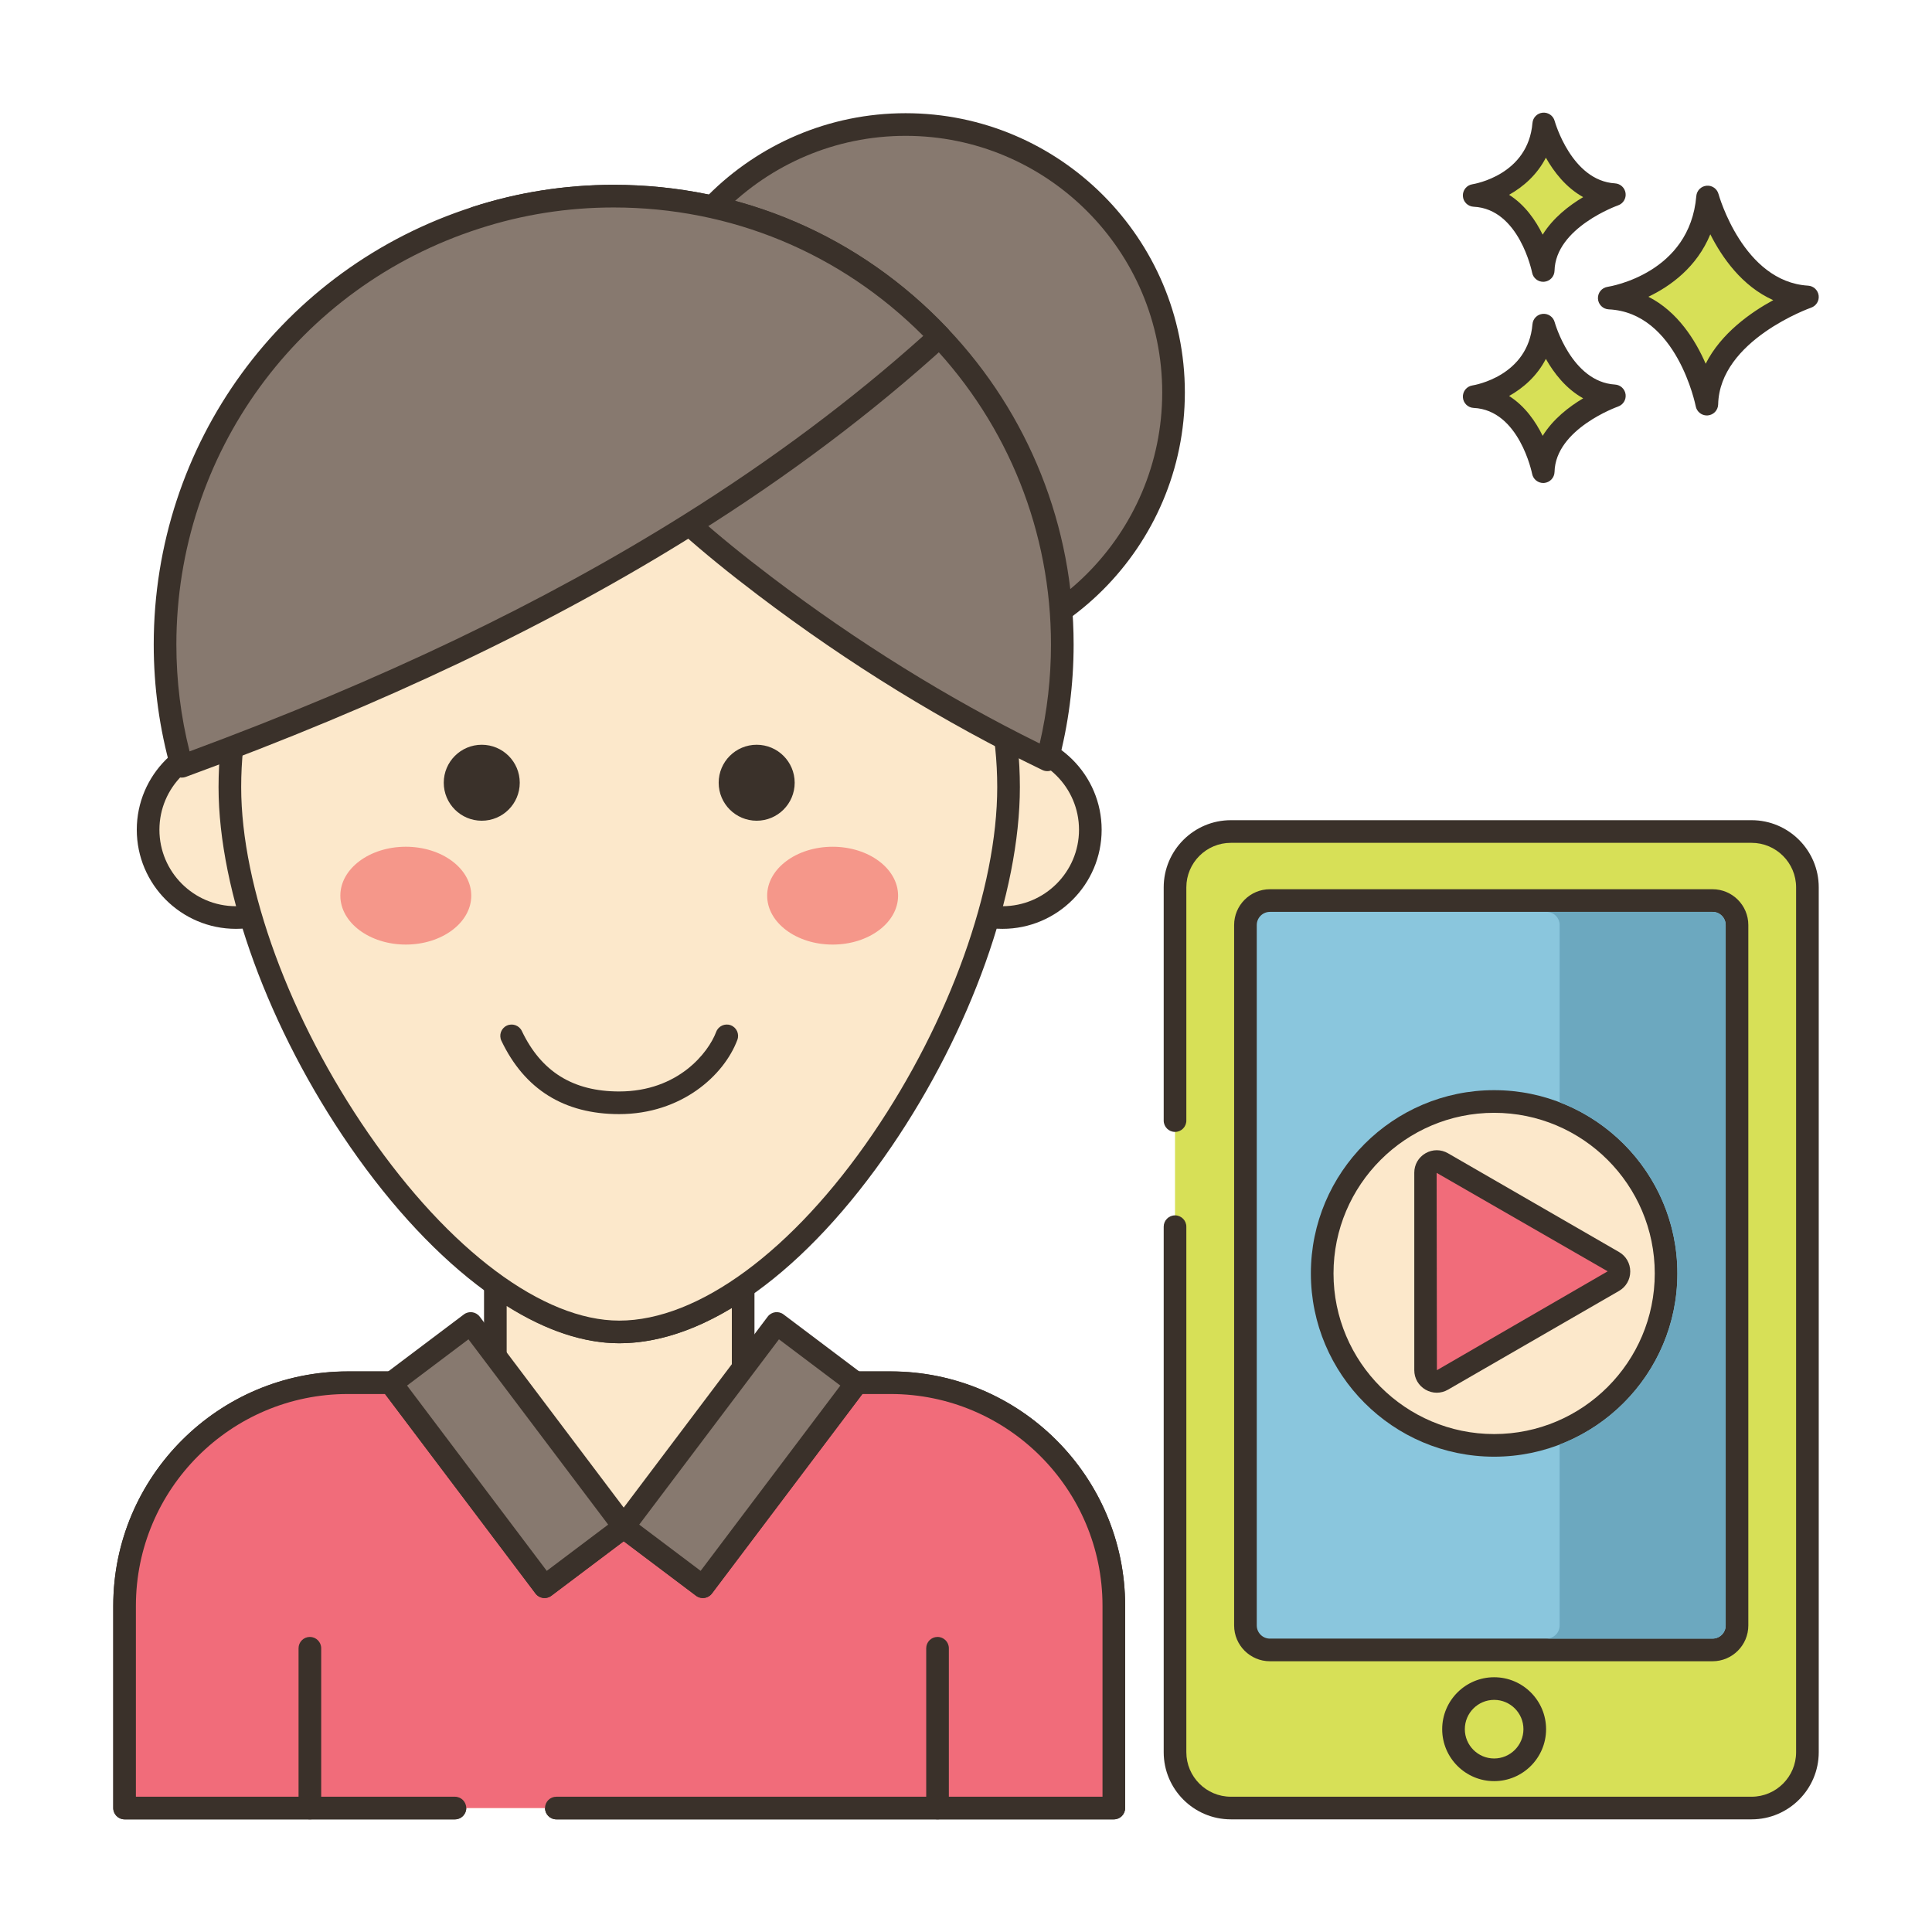 <svg id="Layer_1" enable-background="new 0 0 256 256" height="512" viewBox="0 0 256 256" width="512" xmlns="http://www.w3.org/2000/svg"><circle cx="120" cy="52" fill="#87796f" r="35.5"/><path d="m120 15c-20.402 0-37 16.598-37 37s16.598 37 37 37 37-16.598 37-37-16.598-37-37-37zm0 71c-18.748 0-34-15.252-34-34s15.252-34 34-34 34 15.252 34 34-15.252 34-34 34z" fill="#3a312a"/><path d="m232.093 110.18h-68.997c-4.087 0-7.4 3.313-7.4 7.4v114.595c0 4.087 3.313 7.4 7.4 7.4h68.997c4.087 0 7.4-3.313 7.4-7.4v-114.595c0-4.087-3.313-7.4-7.4-7.4z" fill="#d7e057"/><path d="m232.093 108.68h-68.997c-4.907 0-8.9 3.993-8.9 8.9v30.904c0 .829.671 1.5 1.5 1.5s1.5-.671 1.5-1.5v-30.904c0-3.253 2.646-5.9 5.9-5.9h68.997c3.253 0 5.9 2.646 5.9 5.9v114.595c0 3.253-2.647 5.899-5.9 5.899h-68.997c-3.253 0-5.9-2.646-5.9-5.899v-69.633c0-.829-.671-1.5-1.5-1.5s-1.5.671-1.5 1.5v69.633c0 4.907 3.993 8.899 8.9 8.899h68.997c4.907 0 8.9-3.992 8.9-8.899v-114.595c0-4.907-3.993-8.9-8.9-8.9z" fill="#3a312a"/><path d="m226.92 119.328h-43.429-8.215-7.007c-1.79 0-3.242 1.452-3.242 3.242v92.813c0 1.79 1.452 3.242 3.242 3.242h58.651c1.79 0 3.242-1.452 3.242-3.242v-92.813c0-1.79-1.451-3.242-3.242-3.242z" fill="#8ac6dd"/><path d="m226.92 117.828h-58.65c-2.615 0-4.742 2.127-4.742 4.742v92.813c0 2.615 2.128 4.742 4.742 4.742h58.65c2.615 0 4.742-2.127 4.742-4.742v-92.813c0-2.615-2.127-4.742-4.742-4.742zm1.742 97.555c0 .961-.782 1.742-1.742 1.742h-58.65c-.96 0-1.742-.782-1.742-1.742v-92.813c0-.96.782-1.742 1.742-1.742h58.65c.96 0 1.742.781 1.742 1.742z" fill="#3a312a"/><ellipse cx="197.981" cy="168.736" fill="#fce8cb" rx="22.783" ry="22.783" transform="matrix(.973 -.23 .23 .973 -33.471 50.001)"/><path d="m197.981 144.453c-13.39 0-24.283 10.894-24.283 24.283 0 13.39 10.893 24.283 24.283 24.283s24.283-10.894 24.283-24.283-10.894-24.283-24.283-24.283zm0 45.567c-11.735 0-21.283-9.547-21.283-21.283s9.547-21.283 21.283-21.283 21.283 9.547 21.283 21.283c0 11.735-9.548 21.283-21.283 21.283z" fill="#3a312a"/><path d="m213.776 167.195-22.661-13.083c-.985-.569-2.216.142-2.216 1.279v26.167c0 1.137 1.231 1.848 2.216 1.28l22.661-13.083c.985-.57.985-1.992 0-2.56z" fill="#f16c7a"/><path d="m214.526 165.896-22.661-13.083c-.932-.538-2.045-.538-2.978 0-.932.539-1.488 1.502-1.488 2.579v26.167c0 1.076.557 2.04 1.489 2.579.466.269.977.404 1.489.404.511 0 1.022-.135 1.488-.404l22.661-13.083c.933-.539 1.489-1.502 1.489-2.579-.001-1.078-.557-2.042-1.489-2.58zm-24.128 15.662-.037-26.149.004.002 22.661 13.045z" fill="#3a312a"/><circle cx="197.981" cy="229.125" fill="#d7e057" r="5.383"/><path d="m197.981 222.243c-3.795 0-6.883 3.087-6.883 6.883 0 3.795 3.087 6.883 6.883 6.883 3.795 0 6.883-3.087 6.883-6.883-.001-3.796-3.088-6.883-6.883-6.883zm0 10.765c-2.141 0-3.883-1.742-3.883-3.883s1.742-3.883 3.883-3.883 3.883 1.742 3.883 3.883c-.001 2.142-1.742 3.883-3.883 3.883z" fill="#3a312a"/><path d="m226.922 120.83h-22c.96 0 1.74.78 1.74 1.74v23.49c9.12 3.5 15.6 12.35 15.6 22.68s-6.48 19.17-15.6 22.67v23.97c0 .96-.78 1.74-1.74 1.74h22c.96 0 1.74-.78 1.74-1.74v-92.81c0-.96-.779-1.74-1.74-1.74z" fill="#6ca8bf"/><path d="m226.264 26.102c-.974 11.564-13.031 13.389-13.031 13.389 10.352.487 12.932 14.059 12.932 14.059.221-9.677 13.328-14.202 13.328-14.202-9.819-.587-13.229-13.246-13.229-13.246z" fill="#d7e057"/><path d="m239.583 37.851c-8.61-.515-11.839-12.025-11.871-12.141-.191-.702-.863-1.174-1.583-1.101-.725.066-1.298.642-1.359 1.367-.86 10.215-11.32 11.963-11.761 12.033-.763.115-1.313.79-1.273 1.561.04.77.657 1.384 1.428 1.421 9.033.425 11.505 12.718 11.529 12.842.137.711.759 1.217 1.472 1.217.042 0 .084-.001.126-.005.764-.064 1.356-.693 1.374-1.459.195-8.508 12.198-12.777 12.319-12.819.676-.235 1.092-.914.995-1.622-.099-.71-.682-1.251-1.396-1.294zm-13.573 10.348c-1.358-3.131-3.711-6.909-7.591-8.878 2.933-1.405 6.413-3.913 8.206-8.274 1.551 3.071 4.202 6.881 8.339 8.724-3.009 1.639-6.927 4.406-8.954 8.428z" fill="#3a312a"/><path d="m204.555 43.083c-.689 8.179-9.217 9.471-9.217 9.471 7.322.344 9.147 9.944 9.147 9.944.156-6.844 9.427-10.045 9.427-10.045-6.945-.416-9.357-9.37-9.357-9.37z" fill="#d7e057"/><path d="m214 50.955c-5.769-.345-7.977-8.186-7.998-8.265-.19-.702-.852-1.168-1.582-1.102-.726.065-1.299.642-1.36 1.368-.579 6.871-7.651 8.067-7.947 8.114-.763.115-1.313.79-1.273 1.561.04.77.657 1.384 1.428 1.421 6.039.284 7.728 8.644 7.744 8.726.136.712.759 1.22 1.472 1.22.042 0 .083-.002.125-.005.765-.064 1.358-.694 1.376-1.461.13-5.709 8.336-8.633 8.417-8.662.676-.234 1.094-.913.996-1.622s-.683-1.25-1.398-1.293zm-9.589 6.796c-.924-1.886-2.341-3.948-4.45-5.281 1.857-1.041 3.7-2.63 4.874-4.917 1.058 1.874 2.656 3.956 4.944 5.225-1.851 1.1-3.991 2.74-5.368 4.973z" fill="#3a312a"/><path d="m204.555 16.425c-.689 8.179-9.217 9.471-9.217 9.471 7.322.344 9.147 9.944 9.147 9.944.156-6.844 9.427-10.045 9.427-10.045-6.945-.416-9.357-9.37-9.357-9.37z" fill="#d7e057"/><path d="m214 24.297c-5.748-.344-7.96-8.128-7.998-8.264-.19-.703-.852-1.164-1.583-1.102-.726.065-1.299.642-1.36 1.368-.579 6.871-7.651 8.067-7.947 8.114-.763.115-1.313.79-1.273 1.56s.657 1.384 1.428 1.421c6.039.284 7.728 8.644 7.744 8.726.136.712.759 1.22 1.472 1.22.042 0 .083-.001.125-.005.765-.063 1.358-.694 1.376-1.461.13-5.708 8.336-8.633 8.417-8.661.676-.234 1.094-.913.996-1.622-.097-.709-.682-1.251-1.397-1.294zm-9.589 6.796c-.924-1.886-2.341-3.948-4.45-5.281 1.857-1.042 3.7-2.631 4.874-4.918 1.058 1.874 2.656 3.956 4.944 5.225-1.851 1.102-3.991 2.741-5.368 4.974z" fill="#3a312a"/><path d="m118.011 183.224h-19.54v-12.693c-5.405 3.745-10.997 5.954-16.424 5.954-5.206 0-10.699-2.232-16.081-6.021h-.331v12.759h-19.552c-16.335 0-29.576 13.234-29.576 29.56v26.788h131.08v-26.788c0-16.325-13.241-29.559-29.576-29.559z" fill="#fce8cb"/><path d="m118.011 181.724h-18.04v-11.193c0-.558-.31-1.07-.804-1.329s-1.092-.222-1.55.096c-5.446 3.774-10.685 5.688-15.569 5.688-4.681 0-9.801-1.934-15.217-5.747-.253-.178-.555-.273-.864-.273h-.331c-.829 0-1.5.671-1.5 1.5v11.259h-18.053c-17.135 0-31.076 13.934-31.076 31.061v26.788c0 .829.671 1.5 1.5 1.5h43.773c.829 0 1.5-.671 1.5-1.5s-.671-1.5-1.5-1.5h-42.273v-25.288c0-15.473 12.595-28.061 28.076-28.061h19.552c.829 0 1.5-.671 1.5-1.5v-10.177c5.203 3.279 10.21 4.938 14.913 4.938 4.779 0 9.789-1.576 14.924-4.691v9.93c0 .829.671 1.5 1.5 1.5h19.54c15.481 0 28.076 12.588 28.076 28.061v25.288h-72.369c-.829 0-1.5.671-1.5 1.5s.671 1.5 1.5 1.5h73.868c.829 0 1.5-.671 1.5-1.5v-26.788c0-17.128-13.941-31.062-31.076-31.062z" fill="#3a312a"/><path d="m118.011 183.215h-4.675l.122.089-20.325 26.943-10.489-7.898-10.489 7.898-20.325-26.943.121-.089h-5.869c-16.335 0-29.576 13.234-29.576 29.561v26.799h131.08v-26.799c.001-16.327-13.239-29.561-29.575-29.561z" fill="#f16c7a"/><path d="m118.011 181.715h-4.675c-.65 0-1.227.419-1.427 1.038-.019.057-.034.115-.045.173l-19.026 25.221-9.292-6.997c-.534-.402-1.27-.402-1.805 0l-9.292 6.997-19.027-25.223c-.012-.059-.027-.117-.045-.174-.202-.618-.777-1.035-1.426-1.035h-5.869c-17.135 0-31.076 13.934-31.076 31.061v26.799c0 .829.671 1.5 1.5 1.5h43.773c.829 0 1.5-.671 1.5-1.5s-.671-1.5-1.5-1.5h-42.272v-25.299c0-15.473 12.595-28.061 28.076-28.061h4.934l19.941 26.435c.498.662 1.439.793 2.1.295l9.586-7.219 9.586 7.219c.661.498 1.601.366 2.1-.295l19.942-26.435h3.739c15.481 0 28.076 12.588 28.076 28.061v25.299h-72.369c-.829 0-1.5.671-1.5 1.5s.671 1.5 1.5 1.5h73.869c.829 0 1.5-.671 1.5-1.5v-26.799c0-17.127-13.941-31.061-31.076-31.061z" fill="#3a312a"/><path clip-rule="evenodd" d="m31.261 98.314c-6.427 0-11.637 5.207-11.637 11.631s5.21 11.631 11.637 11.631 11.638-5.208 11.638-11.631c0-6.424-5.21-11.631-11.638-11.631z" fill="#fce8cb" fill-rule="evenodd"/><path d="m31.261 96.814c-7.244 0-13.137 5.891-13.137 13.131 0 7.241 5.894 13.131 13.137 13.131 7.244 0 13.138-5.891 13.138-13.131s-5.894-13.131-13.138-13.131zm0 23.263c-5.59 0-10.137-4.545-10.137-10.131s4.547-10.131 10.137-10.131 10.138 4.545 10.138 10.131-4.548 10.131-10.138 10.131z" fill="#3a312a"/><ellipse clip-rule="evenodd" cx="132.836" cy="109.945" fill="#fce8cb" fill-rule="evenodd" rx="11.638" ry="11.631" transform="matrix(1 -.001 .001 1 -.137 .165)"/><path d="m132.836 96.814c-7.244 0-13.138 5.891-13.138 13.131 0 7.241 5.894 13.131 13.138 13.131s13.138-5.891 13.138-13.131-5.894-13.131-13.138-13.131zm0 23.263c-5.59 0-10.138-4.545-10.138-10.131s4.548-10.131 10.138-10.131 10.138 4.545 10.138 10.131-4.548 10.131-10.138 10.131z" fill="#3a312a"/><path d="m82.049 52.736c-28.492 0-51.59 23.086-51.59 51.563 0 28.478 28.538 72.189 51.59 72.189 24.149 0 51.59-43.711 51.59-72.189 0-28.477-23.098-51.563-51.59-51.563z" fill="#fce8cb"/><path d="m82.049 51.236c-29.274 0-53.09 23.804-53.09 53.063 0 13.838 6.674 32.088 17.417 47.627 11.283 16.319 24.618 26.062 35.673 26.062 11.639 0 24.793-9.502 36.09-26.07 10.486-15.378 17-33.624 17-47.619 0-29.259-23.816-53.063-53.09-53.063zm33.612 98.992c-10.572 15.504-23.137 24.76-33.612 24.76-10.07 0-22.483-9.259-33.206-24.768-10.415-15.064-16.885-32.66-16.885-45.921 0-27.605 22.47-50.063 50.09-50.063s50.09 22.458 50.09 50.063c.001 13.424-6.313 31.023-16.477 45.929z" fill="#3a312a"/><path d="m63.835 98.684c-2.781 0-5.035 2.253-5.035 5.033s2.254 5.033 5.035 5.033 5.035-2.253 5.035-5.033c0-2.779-2.254-5.033-5.035-5.033z" fill="#3a312a"/><path d="m100.263 98.684c-2.781 0-5.035 2.253-5.035 5.033s2.254 5.033 5.035 5.033 5.036-2.253 5.036-5.033c-.001-2.779-2.255-5.033-5.036-5.033z" fill="#3a312a"/><path d="m53.771 112.198c-4.79 0-8.674 2.901-8.674 6.481 0 3.579 3.884 6.481 8.674 6.481 4.791 0 8.674-2.902 8.674-6.481s-3.884-6.481-8.674-6.481z" fill="#f5978a"/><ellipse cx="110.327" cy="118.68" fill="#f5978a" rx="8.674" ry="6.481"/><path d="m60.668 175.932h13.186v33.749h-13.186z" fill="#87796f" transform="matrix(.799 -.602 .602 .799 -102.468 79.271)"/><path d="m83.885 201.41-20.319-26.947c-.5-.661-1.439-.793-2.1-.295l-10.532 7.934c-.318.24-.528.596-.583.99-.056.394.048.794.288 1.112l20.319 26.947c.295.391.744.597 1.199.597.314 0 .631-.098.901-.302l10.532-7.933c.318-.24.528-.595.583-.99.055-.396-.048-.795-.288-1.113zm-11.435 6.736-18.513-24.551 8.136-6.129 18.513 24.552z" fill="#3a312a"/><path d="m81.152 186.213h33.749v13.186h-33.749z" fill="#87796f" transform="matrix(.602 -.799 .799 .602 -114.938 154.996)"/><g fill="#3a312a"><path d="m114.938 183.091c-.055-.394-.265-.75-.583-.99l-10.532-7.934c-.661-.498-1.602-.366-2.1.295l-20.32 26.948c-.24.318-.343.718-.288 1.112.055.395.265.75.583.99l10.532 7.933c.27.204.587.302.901.302.455 0 .904-.206 1.199-.597l20.319-26.947c.241-.318.344-.718.289-1.112zm-22.1 25.055-8.136-6.128 18.513-24.552 8.136 6.129z"/><path d="m41.06 216.902c-.829 0-1.5.671-1.5 1.5v21.173c0 .829.671 1.5 1.5 1.5s1.5-.671 1.5-1.5v-21.173c0-.828-.672-1.5-1.5-1.5z"/><path d="m124.228 216.902c-.829 0-1.5.671-1.5 1.5v21.173c0 .829.671 1.5 1.5 1.5s1.5-.671 1.5-1.5v-21.173c0-.828-.671-1.5-1.5-1.5z"/><path d="m96.829 135.851c-.773-.29-1.64.102-1.931.878-1.023 2.731-5.026 7.895-12.851 7.895-6.113 0-10.333-2.621-12.9-8.013-.357-.747-1.252-1.064-2-.709-.748.356-1.065 1.251-.71 2 3.073 6.452 8.325 9.723 15.609 9.723 8.225 0 13.884-5.102 15.66-9.842.292-.777-.102-1.641-.877-1.932z"/></g><path d="m124.497 44.577c-10.84-11.446-26.181-18.586-43.186-18.586-6.36 0-12.483.999-18.22 2.856 4.544 10.533 9.916 20.648 17.232 29.453 3.363 4.037 7.09 7.763 11.033 11.221 3.212 2.856 6.575 5.551 9.991 8.139 11.645 8.837 24.214 16.654 37.428 23.021 1.3-4.875 1.987-9.997 1.987-15.279-.001-15.817-6.178-30.184-16.265-40.825z" fill="#87796f"/><path d="m125.586 43.546c-11.637-12.288-27.36-19.055-44.276-19.055-6.394 0-12.679.985-18.682 2.929-.402.13-.731.424-.904.809-.174.385-.178.825-.011 1.213 5.392 12.5 10.939 21.975 17.456 29.818 3.218 3.863 6.985 7.695 11.189 11.382 2.942 2.616 6.24 5.303 10.081 8.213 12.025 9.125 24.704 16.923 37.684 23.177.206.099.429.149.651.149.213 0 .427-.045.626-.137.406-.187.708-.545.823-.977 1.353-5.071 2.038-10.342 2.038-15.666 0-15.648-5.922-30.512-16.675-41.855zm12.181 54.974c-12.222-6.027-24.161-13.441-35.515-22.056-3.778-2.863-7.017-5.502-9.908-8.072-4.094-3.59-7.751-7.309-10.868-11.051-6.061-7.294-11.274-16.081-16.339-27.555 5.222-1.524 10.654-2.295 16.173-2.295 16.083 0 31.033 6.435 42.098 18.119 10.223 10.784 15.853 24.915 15.853 39.791 0 4.444-.502 8.849-1.494 13.119z" fill="#3a312a"/><path d="m81.31 25.991c-6.36 0-12.483.999-18.22 2.856-23.913 7.677-41.22 30.097-41.22 56.554 0 5.594.773 11.006 2.224 16.138 23.452-8.601 46.366-18.93 67.261-32.019 11.785-7.377 22.915-15.623 33.142-24.943-10.84-11.446-26.181-18.586-43.187-18.586z" fill="#87796f"/><path d="m125.586 43.546c-11.637-12.288-27.36-19.055-44.276-19.055-6.394 0-12.679.985-18.678 2.928-25.278 8.115-42.262 31.416-42.262 57.981 0 5.625.767 11.192 2.281 16.546.113.402.39.738.762.928.213.109.447.164.682.164.174 0 .349-.03.517-.092 26.309-9.648 48.402-20.167 67.541-32.155 12.305-7.702 23.527-16.149 33.356-25.106.298-.271.474-.651.489-1.054.012-.401-.135-.793-.412-1.085zm-35.027 24.703c-18.586 11.643-40.006 21.893-65.44 31.313-1.161-4.604-1.749-9.36-1.749-14.162 0-25.256 16.147-47.41 40.183-55.126 5.704-1.847 11.678-2.783 17.758-2.783 15.57 0 30.079 6.03 41.027 17.017-9.42 8.45-20.103 16.432-31.779 23.741z" fill="#3a312a"/></svg>